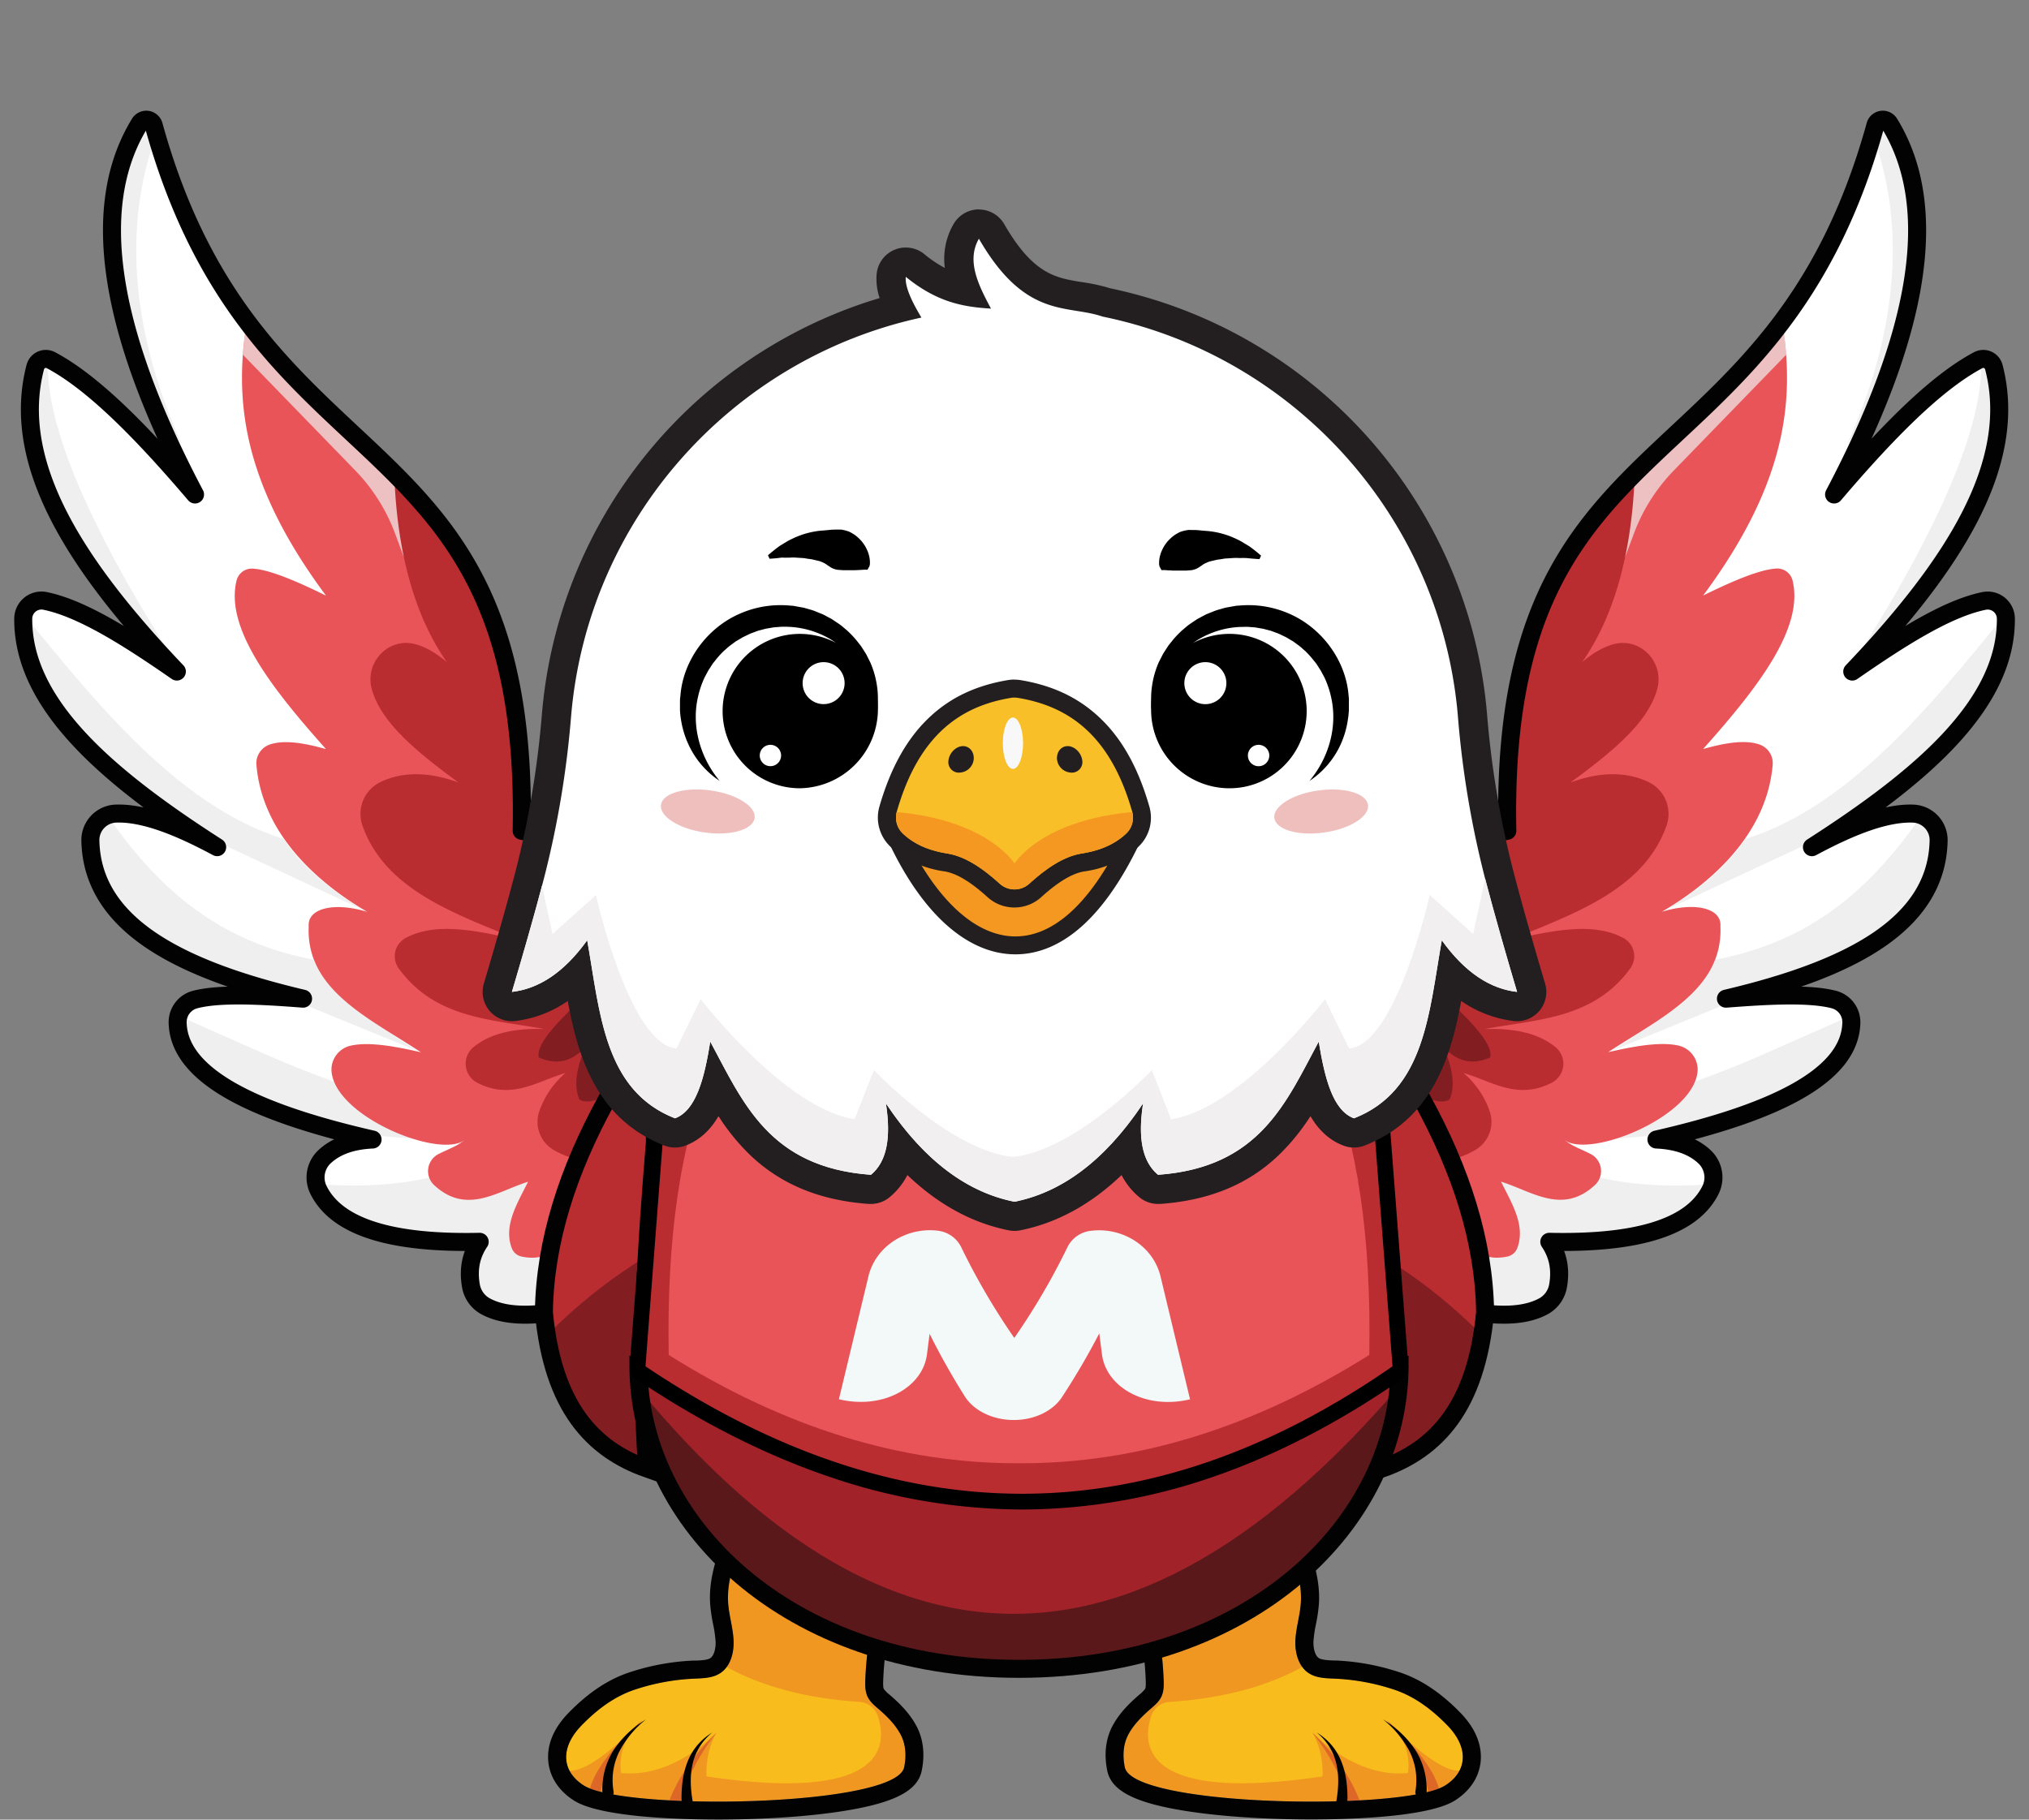 <svg id="Layer_1" data-name="Layer 1" xmlns="http://www.w3.org/2000/svg" xmlns:xlink="http://www.w3.org/1999/xlink" viewBox="0 0 900.96 808.18"><rect x="0" y="0" width="900.96" height="808.18" fill="#808080" stroke="none"/><defs><style>.cls-1,.cls-5{fill:#fff;}.cls-1,.cls-12,.cls-22,.cls-3{stroke:#030202;}.cls-1,.cls-12{stroke-linecap:round;stroke-linejoin:round;}.cls-1,.cls-12,.cls-3{stroke-width:8px;}.cls-2{fill:#f09721;}.cls-12,.cls-3,.cls-4{fill:none;}.cls-22,.cls-3{stroke-miterlimit:10;}.cls-6{clip-path:url(#clip-path);}.cls-7,.cls-9{fill:#f0efef;}.cls-8{fill:#e95458;}.cls-9{opacity:0.7;}.cls-10{fill:#b92d31;}.cls-11{fill:#821d22;}.cls-13{clip-path:url(#clip-path-2);}.cls-14{clip-path:url(#clip-path-3);}.cls-15{fill:#f8bd1c;}.cls-16{fill:#dc6726;}.cls-17{fill:#030202;}.cls-18{clip-path:url(#clip-path-4);}.cls-19{clip-path:url(#clip-path-5);}.cls-20{clip-path:url(#clip-path-6);}.cls-21{clip-path:url(#clip-path-7);}.cls-22{fill:#5b181a;}.cls-23{fill:#a22229;}.cls-24{fill:#f2f9f8;}.cls-25{fill:#231f20;}.cls-26{clip-path:url(#clip-path-8);}.cls-27{fill:#f1efef;}.cls-28{fill:#efbfbe;}.cls-29{fill:#f49821;}.cls-30{fill:#f9bf28;}.cls-31{clip-path:url(#clip-path-9);}.cls-32{fill:#f8f8f8;}</style><clipPath id="clip-path" transform="translate(-89.52 -111.32)"><path id="WINGS" class="cls-1" d="M751.56,695c8.77.67,16.82,0,23.3-3.49a12.84,12.84,0,0,0,6.51-9.12c1.39-8-.35-14.28-3.89-19.53,37.85.85,62.89-6,71.44-22.75a12.58,12.58,0,0,0-2.45-14.94c-5.3-5-12.59-7.34-21.42-7.74,52.58-12,86.12-28.3,86.55-52a10.39,10.39,0,0,0-7.83-10.19c-10.92-2.81-29-1.81-47.86-.37,54.3-12.81,93.69-32.55,94.44-70.25A11.77,11.77,0,0,0,939,472.68c-12.55-.42-28.12,5.9-44.9,14.91,48-30.81,86.4-63.13,86.11-101.49a8.08,8.08,0,0,0-9.69-7.88c-16.39,3.33-37.08,16.49-58.52,31.37,44.06-46.34,74.21-91.93,62.85-135.26a4.83,4.83,0,0,0-7-3c-19,10.11-40.88,32.54-63.92,59.61,37.85-71.73,47.5-127.49,24.56-164.82a3.42,3.42,0,0,0-6.21.86C876.64,331.93,755,292.68,758.84,480.3l-74.79,16.08s-50.78,90.65-36,102.21,68.79,102.86,68.79,102.86Z"/></clipPath><clipPath id="clip-path-2" transform="translate(-89.52 -111.32)"><path id="WINGS-2" data-name="WINGS" class="cls-1" d="M328.44,695c-8.77.67-16.82,0-23.3-3.49a12.84,12.84,0,0,1-6.51-9.12c-1.39-8,.35-14.28,3.89-19.53-37.85.85-62.89-6-71.44-22.75a12.58,12.58,0,0,1,2.45-14.94c5.3-5,12.59-7.34,21.42-7.74-52.58-12-86.12-28.3-86.55-52a10.39,10.39,0,0,1,7.83-10.19c10.92-2.81,29-1.81,47.86-.37-54.3-12.81-93.69-32.55-94.44-70.25a11.77,11.77,0,0,1,11.4-11.95c12.55-.42,28.12,5.9,44.9,14.91-48-30.81-86.4-63.13-86.11-101.49a8.08,8.08,0,0,1,9.69-7.88c16.39,3.33,37.08,16.49,58.52,31.37C124,363.25,93.84,317.66,105.2,274.33a4.83,4.83,0,0,1,7-3c19,10.11,40.88,32.54,63.92,59.61-37.85-71.73-47.5-127.49-24.56-164.82a3.42,3.42,0,0,1,6.21.86C203.36,331.93,325,292.68,321.16,480.3L396,496.38S446.73,587,432,598.59s-68.79,102.86-68.79,102.86Z"/></clipPath><clipPath id="clip-path-3" transform="translate(-89.52 -111.32)"><path id="kaki" class="cls-2" d="M605.34,845.5q.66,5.79.9,11.62c.11,2.68.13,5.48-1.06,7.89-1.07,2.19-3,3.8-4.87,5.4-3.79,3.28-7.41,6.89-9.76,11.32S588,891.34,589,896.25c3.63,17.63,124.07,19.48,142.22,8.09,9.53-6,11-16.41,1-26.71-6.73-6.92-14.44-12.8-23.6-15.86a96.72,96.72,0,0,0-26.06-4.87c-4-.18-8.24-.19-11.64-2.29-4.75-2.93-6.44-9.14-6.18-14.72s2-11,2.41-16.56c.63-9.28-2.59-18.34-5.76-27.08l-35.74,11.27-18.25,5.76c-2.55.8-5.19.89-6.43,3.32-1.08,2.13,0,5.54.53,7.67A161,161,0,0,1,605.34,845.5Z"/></clipPath><clipPath id="clip-path-4" transform="translate(-89.52 -111.32)"><path id="kaki-2" data-name="kaki" class="cls-2" d="M474.66,845.5q-.66,5.79-.9,11.62c-.11,2.68-.13,5.48,1.06,7.89,1.07,2.19,3,3.8,4.87,5.4,3.79,3.28,7.41,6.89,9.76,11.32s2.56,9.61,1.55,14.52c-3.63,17.63-124.07,19.48-142.22,8.09-9.53-6-11-16.41-1-26.71,6.73-6.92,14.44-12.8,23.6-15.86a96.72,96.72,0,0,1,26.06-4.87c4-.18,8.24-.19,11.64-2.29,4.75-2.93,6.44-9.14,6.18-14.72s-2-11-2.41-16.56c-.63-9.28,2.59-18.34,5.76-27.08l35.74,11.27,18.25,5.76c2.55.8,5.19.89,6.43,3.32,1.08,2.13,0,5.54-.53,7.67A161,161,0,0,0,474.66,845.5Z"/></clipPath><clipPath id="clip-path-5" transform="translate(-89.52 -111.32)"><path id="tangan" class="cls-3" d="M699.68,618.73c3.46,42.77,7.3,93,3.43,144.86,24.07-8.5,41.95-27.33,45.86-69.43-.45-31.63-10.7-63-27.86-94.28L699.68,584Z"/></clipPath><clipPath id="clip-path-6" transform="translate(-89.52 -111.32)"><path id="tangan-2" data-name="tangan" class="cls-3" d="M380.32,618.73c-3.46,42.77-7.3,93-3.43,144.86-24.07-8.5-41.95-27.33-45.86-69.43.45-31.63,10.7-63,27.86-94.28L380.32,584Z"/></clipPath><clipPath id="clip-path-7" transform="translate(-89.52 -111.32)"><path class="cls-3" d="M542,852.52c-103.06,0-169-64.93-169-135H711c0,70.07-65.91,135-169,135"/></clipPath><clipPath id="clip-path-8" transform="translate(-89.52 -111.32)"><path class="cls-4" d="M763.17,551.87c-11.78-1.37-23-8.4-33.43-22.93-5.69,31.85-7.35,66.72-39,79.07-9.36-3.47-13-17.75-15.64-34.07-14.5,26.83-26.07,55.91-71.36,59.15-7.32-6.07-8.73-16.91-6.83-30.41.06-.44.12-.87.19-1.31l-.38.57c-17.17,25.53-36.21,39-56.72,43.13-20.51-4.1-39.55-17.6-56.72-43.13l-.38-.57c.07.44.13.87.19,1.31,1.9,13.5.49,24.34-6.83,30.41-45.29-3.24-56.86-32.32-71.36-59.15-2.6,16.32-6.28,30.6-15.64,34.07-31.65-12.35-33.31-47.22-39-79.07-10.45,14.53-21.66,21.56-33.43,22.93q3.6-12.09,6.85-23.51c2.76-9.68,5.31-18.94,7.58-27.7a427.72,427.72,0,0,0,11.86-71.3C351.52,330,433.2,251.46,533.93,248h-2.06c2.42-.09,4.86-.14,7.3-.14h1.66q3.66,0,7.29.14h-2.06c100.74,3.44,182.42,82,190.82,181.34a426.7,426.7,0,0,0,11.86,71.3c2.27,8.76,4.82,18,7.58,27.7Q759.56,539.76,763.17,551.87Z"/></clipPath><clipPath id="clip-path-9" transform="translate(-89.52 -111.32)"><path class="cls-4" d="M589.54,481.6c-.46.43-.93.85-1.43,1.25a29,29,0,0,1-2.74,2c-3.87,2.52-8.85,4.5-15.69,5.58-7.8,1.3-15.48,6.45-23.1,13.37a9.77,9.77,0,0,1-13.15,0c-7.63-6.92-15.3-12.07-23.1-13.37-6.84-1.08-11.82-3.06-15.69-5.58a30.09,30.09,0,0,1-2.91-2.16c-.44-.36-.85-.73-1.26-1.1a9.82,9.82,0,0,1-2.72-9.83c9.77-34.15,28.39-46.8,50.71-50.5a9.36,9.36,0,0,1,3.08,0c22.33,3.7,41,16.35,50.71,50.49A9.79,9.79,0,0,1,589.54,481.6Z"/></clipPath></defs><title>Multos Mascot</title><g id="WINGS-3" data-name="WINGS"><path id="WINGS-4" data-name="WINGS" class="cls-5" d="M751.56,695c8.77.67,16.82,0,23.3-3.49a12.84,12.84,0,0,0,6.51-9.12c1.39-8-.35-14.28-3.89-19.53,37.85.85,62.89-6,71.44-22.75a12.58,12.58,0,0,0-2.45-14.94c-5.3-5-12.59-7.34-21.42-7.74,52.58-12,86.12-28.3,86.55-52a10.39,10.39,0,0,0-7.83-10.19c-10.92-2.81-29-1.81-47.86-.37,54.3-12.81,93.69-32.55,94.44-70.25A11.77,11.77,0,0,0,939,472.68c-12.55-.42-28.12,5.9-44.9,14.91,48-30.81,86.4-63.13,86.11-101.49a8.08,8.08,0,0,0-9.69-7.88c-16.39,3.33-37.08,16.49-58.52,31.37,44.06-46.34,74.21-91.93,62.85-135.26a4.83,4.83,0,0,0-7-3c-19,10.11-40.88,32.54-63.92,59.61,37.85-71.73,47.5-127.49,24.56-164.82a3.42,3.42,0,0,0-6.21.86C876.64,331.93,755,292.68,758.84,480.3l-74.79,16.08s-50.78,90.65-36,102.21,68.79,102.86,68.79,102.86Z" transform="translate(-89.52 -111.32)"/><g class="cls-6"><path class="cls-7" d="M927.7,555.2l-54.05,23.9a464.85,464.85,0,0,1-59.55,21.63C793,606.82,768.5,614,769.23,614.34c1.29.64,16.7,4.58,16.7,4.58l90.34-7.79Z" transform="translate(-89.52 -111.32)"/><path class="cls-7" d="M987.48,374.88c-35.73,43.68-73.71,93.75-123,109.07,0,0-10.07,17.25-37.07,32.35L946,461S996.48,420.3,987.48,374.88Z" transform="translate(-89.52 -111.32)"/><path class="cls-7" d="M965.2,436.59c-29.4,53.36-58.08,90.32-114.08,101-.54,6.1-30.08,32.17-47.5,41.09L927.05,528.2S974.2,482,965.2,436.59Z" transform="translate(-89.52 -111.32)"/><path class="cls-7" d="M959.2,247.88c43.28,37.85-69.06,187.34-48.54,162.19l56-45.05,23.78-86.57Z" transform="translate(-89.52 -111.32)"/><path class="cls-7" d="M909.7,149.23s45.64,58.5,0,159.43L964.34,236l-12.22-76.5s-45-54.64-46.28-47.57S909.7,149.23,909.7,149.23Z" transform="translate(-89.52 -111.32)"/><path class="cls-7" d="M781.77,628.8c31.4,12.43,64.13,9.91,97.07,5.15L768.48,712.16s-25.28-1.71-27.86-75.43Z" transform="translate(-89.52 -111.32)"/><path class="cls-8" d="M732.27,657.41c8.66,4.52,12.65,14.94,26.57,12a6,6,0,0,0,4.38-3.68c3.82-10.07-2.34-19.8-7.17-29.57,13.62,4.18,27.21,14.91,41.69,1.49a8.5,8.5,0,0,0-1.89-13.78c-3.82-2-8.7-3.61-12.15-6.68,10,9.47,57.83-9.46,59.62-30.05a10.93,10.93,0,0,0-8.86-11.51c-7.94-1.66-19.07.31-30.84,3,23.06-15.2,51.13-27.71,49.83-55.93.64-8-11.25-10.93-26-6.43,16.51-9.61,46.3-31.18,49.21-65.22a8.79,8.79,0,0,0-5.83-9.06c-6.7-2.35-16.15-.51-25.06,2,24.32-27.26,44.85-53.72,39.73-74.82a7,7,0,0,0-7.2-5.34c-7,.39-18.6,5.11-32.53,12C891,314.91,886.09,274,876.91,234.73L756.05,338.88,710.62,573.73Z" transform="translate(-89.52 -111.32)"/><path class="cls-9" d="M878.68,226.86l4,42-50.12,51.64A80.33,80.33,0,0,0,815.16,348l-4,10.69-12-48.76Z" transform="translate(-89.52 -111.32)"/><path class="cls-10" d="M812.76,274.59s14,81.32-20.71,130.82c5-4.27,9.68-6.82,14.09-8,11.83-3.11,22.42,8,19.28,19.83-4.07,15.29-20.77,28.54-38.51,41.62,13.65-5,24.9-4.69,34.33-.34a15.72,15.72,0,0,1,8.27,19.55c-10.1,28.44-40.75,38.9-69.17,50.64,17.93-3.8,36.07-8.2,50-.8a9.23,9.23,0,0,1,3,13.64C797,563.93,772,564,748.74,568.38c13.52-.52,24.06,2,31.39,7.94a9.51,9.51,0,0,1-1.53,15.86c-15.36,7.94-26.7-.71-39.26-4.3a38.84,38.84,0,0,1,11.75,17.25,14.46,14.46,0,0,1-6.58,17c-20,11.51-28.12-3.3-36.89-16.69l4.31-184.68Z" transform="translate(-89.52 -111.32)"/><path class="cls-11" d="M738.05,522.73,730,553c10,9.35,22.94,21.61,21.21,28-6.86,3-13.72,2.72-20.57-4.5,3.5,8.49,5.38,16.51,2.57,23.14-5.9,3.53-16.56-4.16-26.48-10.13L680.2,547.8l19.25-61.07,46.32-6.43-7.72,42.43" transform="translate(-89.52 -111.32)"/></g><path id="WINGS-5" data-name="WINGS" class="cls-12" d="M751.56,695c8.77.67,16.82,0,23.3-3.49a12.84,12.84,0,0,0,6.51-9.12c1.39-8-.35-14.28-3.89-19.53,37.85.85,62.89-6,71.44-22.75a12.58,12.58,0,0,0-2.45-14.94c-5.3-5-12.59-7.34-21.42-7.74,52.58-12,86.12-28.3,86.55-52a10.39,10.39,0,0,0-7.83-10.19c-10.92-2.81-29-1.81-47.86-.37,54.3-12.81,93.69-32.55,94.44-70.25A11.77,11.77,0,0,0,939,472.68c-12.55-.42-28.12,5.9-44.9,14.91,48-30.81,86.4-63.13,86.11-101.49a8.08,8.08,0,0,0-9.69-7.88c-16.39,3.33-37.08,16.49-58.52,31.37,44.06-46.34,74.21-91.93,62.85-135.26a4.83,4.83,0,0,0-7-3c-19,10.11-40.88,32.54-63.92,59.61,37.85-71.73,47.5-127.49,24.56-164.82a3.42,3.42,0,0,0-6.21.86C876.64,331.93,755,292.68,758.84,480.3l-74.79,16.08s-50.78,90.65-36,102.21,68.79,102.86,68.79,102.86Z" transform="translate(-89.52 -111.32)"/><path id="WINGS-6" data-name="WINGS" class="cls-5" d="M328.44,695c-8.77.67-16.82,0-23.3-3.49a12.84,12.84,0,0,1-6.51-9.12c-1.39-8,.35-14.28,3.89-19.53-37.85.85-62.89-6-71.44-22.75a12.58,12.58,0,0,1,2.45-14.94c5.3-5,12.59-7.34,21.42-7.74-52.58-12-86.12-28.3-86.55-52a10.39,10.39,0,0,1,7.83-10.19c10.92-2.81,29-1.81,47.86-.37-54.3-12.81-93.69-32.55-94.44-70.25a11.77,11.77,0,0,1,11.4-11.95c12.55-.42,28.12,5.9,44.9,14.91-48-30.81-86.4-63.13-86.11-101.49a8.08,8.08,0,0,1,9.69-7.88c16.39,3.33,37.08,16.49,58.52,31.37C124,363.25,93.84,317.66,105.2,274.33a4.83,4.83,0,0,1,7-3c19,10.11,40.88,32.54,63.92,59.61-37.85-71.73-47.5-127.49-24.56-164.82a3.42,3.42,0,0,1,6.21.86C203.36,331.93,325,292.68,321.16,480.3L396,496.38S446.73,587,432,598.59s-68.79,102.86-68.79,102.86Z" transform="translate(-89.52 -111.32)"/><g class="cls-13"><path class="cls-7" d="M152.3,555.2l54,23.9a464.85,464.85,0,0,0,59.55,21.63c21.15,6.09,45.6,13.24,44.87,13.61-1.29.64-16.7,4.58-16.7,4.58l-90.34-7.79Z" transform="translate(-89.52 -111.32)"/><path class="cls-7" d="M92.52,374.88c35.73,43.68,73.71,93.75,123,109.07,0,0,10.07,17.25,37.07,32.35L134,461S83.52,420.3,92.52,374.88Z" transform="translate(-89.52 -111.32)"/><path class="cls-7" d="M114.8,436.59c29.4,53.36,58.08,90.32,114.08,101,.54,6.1,30.08,32.17,47.5,41.09L153,528.2S105.8,482,114.8,436.59Z" transform="translate(-89.52 -111.32)"/><path class="cls-7" d="M120.8,247.88c-43.28,37.85,69.06,187.34,48.54,162.19L113.3,365,89.52,278.45Z" transform="translate(-89.52 -111.32)"/><path class="cls-7" d="M170.3,149.23s-45.64,58.5,0,159.43L115.66,236l12.22-76.5s45-54.64,46.28-47.57S170.3,149.23,170.3,149.23Z" transform="translate(-89.52 -111.32)"/><path class="cls-7" d="M298.23,628.8c-31.4,12.43-64.13,9.91-97.07,5.15l110.36,78.21s25.28-1.71,27.86-75.43Z" transform="translate(-89.52 -111.32)"/><path class="cls-8" d="M347.73,657.41c-8.66,4.52-12.65,14.94-26.57,12a6,6,0,0,1-4.38-3.68C313,655.7,319.12,646,324,636.2c-13.62,4.18-27.21,14.91-41.69,1.49a8.5,8.5,0,0,1,1.89-13.78c3.82-2,8.7-3.61,12.15-6.68-10,9.47-57.83-9.46-59.62-30.05a10.93,10.93,0,0,1,8.86-11.51c7.94-1.66,19.07.31,30.84,3-23.06-15.2-51.13-27.71-49.83-55.93-.64-8,11.25-10.93,26-6.43-16.51-9.61-46.3-31.18-49.21-65.22a8.79,8.79,0,0,1,5.83-9.06c6.7-2.35,16.15-.51,25.06,2-24.32-27.26-44.85-53.72-39.73-74.82a7,7,0,0,1,7.2-5.34c7,.39,18.6,5.11,32.53,12C189,314.91,193.91,274,203.09,234.73L324,338.88l45.43,234.85Z" transform="translate(-89.52 -111.32)"/><path class="cls-9" d="M201.32,226.86l-3.95,42,50.12,51.64A80.33,80.33,0,0,1,264.84,348l4,10.69,12-48.76Z" transform="translate(-89.52 -111.32)"/><path class="cls-10" d="M267.24,274.59s-14,81.32,20.71,130.82c-5-4.27-9.68-6.82-14.09-8-11.83-3.11-22.42,8-19.28,19.83,4.07,15.29,20.77,28.54,38.51,41.62-13.65-5-24.9-4.69-34.33-.34a15.72,15.72,0,0,0-8.27,19.55c10.1,28.44,40.75,38.9,69.17,50.64-17.93-3.8-36.07-8.2-50-.8a9.23,9.23,0,0,0-3,13.64C283,563.93,308,564,331.26,568.38c-13.52-.52-24.06,2-31.39,7.94a9.51,9.51,0,0,0,1.53,15.86c15.36,7.94,26.7-.71,39.26-4.3a38.84,38.84,0,0,0-11.75,17.25,14.46,14.46,0,0,0,6.58,17c20,11.51,28.12-3.3,36.89-16.69l-4.31-184.68Z" transform="translate(-89.52 -111.32)"/><path class="cls-11" d="M342,522.73,350,553c-10,9.35-22.94,21.61-21.21,28,6.86,3,13.72,2.72,20.57-4.5-3.5,8.49-5.38,16.51-2.57,23.14,5.9,3.53,16.56-4.16,26.48-10.13L399.8,547.8l-19.25-61.07-46.32-6.43L342,522.73" transform="translate(-89.52 -111.32)"/></g><path id="WINGS-7" data-name="WINGS" class="cls-12" d="M328.44,695c-8.77.67-16.82,0-23.3-3.49a12.84,12.84,0,0,1-6.51-9.12c-1.39-8,.35-14.28,3.89-19.53-37.85.85-62.89-6-71.44-22.75a12.58,12.58,0,0,1,2.45-14.94c5.3-5,12.59-7.34,21.42-7.74-52.58-12-86.12-28.3-86.55-52a10.39,10.39,0,0,1,7.83-10.19c10.92-2.81,29-1.81,47.86-.37-54.3-12.81-93.69-32.55-94.44-70.25a11.77,11.77,0,0,1,11.4-11.95c12.55-.42,28.12,5.9,44.9,14.91-48-30.81-86.4-63.13-86.11-101.49a8.08,8.08,0,0,1,9.69-7.88c16.39,3.33,37.08,16.49,58.52,31.37C124,363.25,93.84,317.66,105.2,274.33a4.83,4.83,0,0,1,7-3c19,10.11,40.88,32.54,63.92,59.61-37.85-71.73-47.5-127.49-24.56-164.82a3.42,3.42,0,0,1,6.21.86C203.36,331.93,325,292.68,321.16,480.3L396,496.38S446.73,587,432,598.59s-68.79,102.86-68.79,102.86Z" transform="translate(-89.52 -111.32)"/></g><g id="FEET"><g id="kaki-3" data-name="kaki"><path id="kaki-4" data-name="kaki" class="cls-2" d="M605.34,845.5q.66,5.79.9,11.62c.11,2.68.13,5.48-1.06,7.89-1.07,2.19-3,3.8-4.87,5.4-3.79,3.28-7.41,6.89-9.76,11.32S588,891.34,589,896.25c3.63,17.63,124.07,19.48,142.22,8.09,9.53-6,11-16.41,1-26.71-6.73-6.92-14.44-12.8-23.6-15.86a96.72,96.72,0,0,0-26.06-4.87c-4-.18-8.24-.19-11.64-2.29-4.75-2.93-6.44-9.14-6.18-14.72s2-11,2.41-16.56c.63-9.28-2.59-18.34-5.76-27.08l-35.74,11.27-18.25,5.76c-2.55.8-5.19.89-6.43,3.32-1.08,2.13,0,5.54.53,7.67A161,161,0,0,1,605.34,845.5Z" transform="translate(-89.52 -111.32)"/><g class="cls-14"><path class="cls-15" d="M691.74,831.52s-19,31.61-82.88,35.68a9.17,9.17,0,0,0-8.11,6.18c-4.2,12.37-4.71,38.93,76,26.92,0,0,.86-10.5-4.5-19.5,0,0,18.9,20.41,42.43,18,0,0,2.79-13.07-9.43-23.57,0,0,21.86,23.36,32.36,22.5s29-19.5,26.79-23.35S691.74,831.52,691.74,831.52Z" transform="translate(-89.52 -111.32)"/><path class="cls-16" d="M672.24,880.8a88.4,88.4,0,0,1,6.24,6.45q3,3.39,5.63,7.07A78.75,78.75,0,0,1,689,902a66.81,66.81,0,0,1,4,8.36,2.51,2.51,0,1,1-4.65,1.88,1.92,1.92,0,0,1-.11-.31l0-.1a61.91,61.91,0,0,0-2.59-8.21,74.14,74.14,0,0,0-3.67-8q-2.06-3.9-4.5-7.63A84.8,84.8,0,0,0,672.24,880.8Z" transform="translate(-89.52 -111.32)"/><path class="cls-16" d="M705.24,875.23c2.4,2.09,4.69,4.3,6.93,6.57s4.4,4.64,6.44,7.12a68.63,68.63,0,0,1,5.75,7.86,34.67,34.67,0,0,1,4.22,9.24,2.5,2.5,0,1,1-4.84,1.29,1.65,1.65,0,0,1-.06-.32v0a30.75,30.75,0,0,0-2.62-8.42,65.52,65.52,0,0,0-4.46-8.16c-1.66-2.66-3.47-5.25-5.37-7.77S707.34,877.62,705.24,875.23Z" transform="translate(-89.52 -111.32)"/></g><g id="kaki-5" data-name="kaki"><path class="cls-17" d="M661.37,796.25c3.17,8.74,6.39,17.8,5.76,27.08-.38,5.57-2.15,11-2.41,16.56s1.43,11.79,6.18,14.72c3.4,2.1,7.64,2.11,11.64,2.29a96.72,96.72,0,0,1,26.06,4.87c9.16,3.06,16.87,8.94,23.6,15.86,10,10.3,8.55,20.73-1,26.71-7.51,4.71-32.51,7.16-59.52,7.16-38.28,0-80.57-4.92-82.7-15.25-1-4.91-.8-10.09,1.55-14.52s6-8,9.76-11.32c1.85-1.6,3.8-3.21,4.87-5.4,1.19-2.41,1.17-5.21,1.06-7.89q-.24-5.82-.9-11.62a161,161,0,0,0-3.86-21.23c-.54-2.13-1.61-5.54-.53-7.67,1.24-2.43,3.88-2.52,6.43-3.32l18.25-5.76,35.74-11.27m4.91-9.94L659,788.62l-17.87,5.63-17.87,5.64-6.05,1.91L605,805.65c-.33.1-.76.21-1.21.32-2.56.65-7.34,1.86-9.95,7-2.35,4.62-1,9.64-.25,12.64,0,.21.11.42.15.61a152.86,152.86,0,0,1,3.68,20.17c.41,3.66.7,7.37.85,11,0,1,.13,3.27-.24,4a14,14,0,0,1-2.61,2.61l-.33.29c-3.77,3.26-8.48,7.76-11.59,13.62-3,5.69-3.82,12.56-2.31,19.87,1.82,8.88,12.1,14.2,34.35,17.79,15.17,2.45,35.65,3.85,56.18,3.85,15.16,0,51.72-.82,63.77-8.38,6.58-4.13,10.64-10.12,11.45-16.88.63-5.26-.41-13.38-9-22.19s-17.42-14.73-26.8-17.87a104.4,104.4,0,0,0-28.22-5.27l-1,0c-2.67-.12-5.43-.24-6.77-1.07-1.57-1-2.55-4.06-2.39-7.53a56.45,56.45,0,0,1,1.09-7.51,73.83,73.83,0,0,0,1.31-8.89c.76-11.12-3-21.33-6.21-30.35l-2.62-7.21Z" transform="translate(-89.52 -111.32)"/></g></g><path class="cls-17" d="M682.85,911.7c.95-5.51,1.36-11.18.14-16.65a24.7,24.7,0,0,0-3.11-7.79,26.68,26.68,0,0,0-5.66-6.46,27.41,27.41,0,0,1,6.68,5.73,26.67,26.67,0,0,1,4.49,7.8,37.32,37.32,0,0,1,2.09,8.84,62.21,62.21,0,0,1,.34,9.05,2.51,2.51,0,1,1-5-.14,2,2,0,0,1,0-.34Z" transform="translate(-89.52 -111.32)"/><path class="cls-17" d="M718,907.06a29.75,29.75,0,0,0,.19-8.89,28.67,28.67,0,0,0-2.63-8.69A43.87,43.87,0,0,0,703.64,875a45,45,0,0,1,14.11,13.23,31.75,31.75,0,0,1,4.13,9.16A34.09,34.09,0,0,1,723,907.59a2.51,2.51,0,0,1-5-.18,1.63,1.63,0,0,1,0-.31Z" transform="translate(-89.52 -111.32)"/><g id="kaki-6" data-name="kaki"><path id="kaki-7" data-name="kaki" class="cls-2" d="M474.66,845.5q-.66,5.79-.9,11.62c-.11,2.68-.13,5.48,1.06,7.89,1.07,2.19,3,3.8,4.87,5.4,3.79,3.28,7.41,6.89,9.76,11.32s2.56,9.61,1.55,14.52c-3.63,17.63-124.07,19.48-142.22,8.09-9.53-6-11-16.41-1-26.71,6.73-6.92,14.44-12.8,23.6-15.86a96.72,96.72,0,0,1,26.06-4.87c4-.18,8.24-.19,11.64-2.29,4.75-2.93,6.44-9.14,6.18-14.72s-2-11-2.41-16.56c-.63-9.28,2.59-18.34,5.76-27.08l35.74,11.27,18.25,5.76c2.55.8,5.19.89,6.43,3.32,1.08,2.13,0,5.54-.53,7.67A161,161,0,0,0,474.66,845.5Z" transform="translate(-89.52 -111.32)"/><g class="cls-18"><path class="cls-15" d="M388.26,831.52s19,31.61,82.88,35.68a9.17,9.17,0,0,1,8.11,6.18c4.2,12.37,4.71,38.93-76,26.92,0,0-.86-10.5,4.5-19.5,0,0-18.9,20.41-42.43,18,0,0-2.79-13.07,9.43-23.57,0,0-21.86,23.36-32.36,22.5s-29-19.5-26.79-23.35S388.26,831.52,388.26,831.52Z" transform="translate(-89.52 -111.32)"/><path class="cls-16" d="M407.76,880.8a84.8,84.8,0,0,0-5.24,7.21q-2.44,3.72-4.5,7.63a74.14,74.14,0,0,0-3.67,8,61.91,61.91,0,0,0-2.59,8.21l0,.08a2.51,2.51,0,1,1-4.86-1.22,1.8,1.8,0,0,1,.1-.33,66.81,66.81,0,0,1,4-8.36,78.75,78.75,0,0,1,4.93-7.66q2.67-3.68,5.63-7.07A88.4,88.4,0,0,1,407.76,880.8Z" transform="translate(-89.52 -111.32)"/><path class="cls-16" d="M374.76,875.23c-2.1,2.39-4.08,4.87-6,7.39s-3.71,5.11-5.37,7.77a65.52,65.52,0,0,0-4.46,8.16,30.75,30.75,0,0,0-2.62,8.42h0a2.51,2.51,0,0,1-5-.63,3.2,3.2,0,0,1,.07-.33,34.67,34.67,0,0,1,4.22-9.24,68.63,68.63,0,0,1,5.75-7.86c2-2.48,4.21-4.84,6.44-7.12S372.36,877.32,374.76,875.23Z" transform="translate(-89.52 -111.32)"/></g><g id="kaki-8" data-name="kaki"><path class="cls-17" d="M418.63,796.25l35.74,11.27,18.25,5.76c2.55.8,5.19.89,6.43,3.32,1.08,2.13,0,5.54-.53,7.67a161,161,0,0,0-3.86,21.23q-.66,5.79-.9,11.62c-.11,2.68-.13,5.48,1.06,7.89,1.07,2.19,3,3.8,4.87,5.4,3.79,3.28,7.41,6.89,9.76,11.32s2.56,9.61,1.55,14.52c-2.13,10.33-44.42,15.25-82.7,15.25-27,0-52-2.45-59.52-7.16-9.53-6-11-16.41-1-26.71,6.73-6.92,14.44-12.8,23.6-15.86a96.72,96.72,0,0,1,26.06-4.87c4-.18,8.24-.19,11.64-2.29,4.75-2.93,6.44-9.14,6.18-14.72s-2-11-2.41-16.56c-.63-9.28,2.59-18.34,5.76-27.08m-4.91-9.94-2.62,7.21c-3.26,9-7,19.23-6.21,30.35a73.83,73.83,0,0,0,1.31,8.89,56.45,56.45,0,0,1,1.09,7.51c.16,3.47-.82,6.57-2.39,7.53-1.34.83-4.1,1-6.77,1.07l-1.05,0a104.4,104.4,0,0,0-28.22,5.27c-9.38,3.14-18.14,9-26.8,17.87s-9.61,16.93-9,22.19c.81,6.76,4.87,12.75,11.45,16.88,12.05,7.56,48.61,8.38,63.77,8.38,20.53,0,41-1.4,56.18-3.85,22.25-3.59,32.53-8.91,34.35-17.79,1.51-7.31.71-14.18-2.31-19.87-3.11-5.86-7.82-10.36-11.59-13.62l-.33-.29a14,14,0,0,1-2.61-2.61c-.37-.76-.28-3.05-.24-4,.15-3.67.44-7.38.85-11a152.86,152.86,0,0,1,3.68-20.17c0-.19.1-.4.15-.61.79-3,2.1-8-.25-12.64-2.61-5.15-7.39-6.36-9.95-7-.45-.11-.88-.22-1.21-.32l-12.18-3.85-6.07-1.91-17.87-5.64L421,788.62l-7.31-2.31Z" transform="translate(-89.52 -111.32)"/></g></g><path class="cls-17" d="M392.18,912.22a62.21,62.21,0,0,1,.34-9.05,37.32,37.32,0,0,1,2.09-8.84,26.67,26.67,0,0,1,4.49-7.8,27.41,27.41,0,0,1,6.68-5.73,26.68,26.68,0,0,0-5.66,6.46,24.7,24.7,0,0,0-3.11,7.79c-1.22,5.47-.81,11.14.14,16.65v0a2.51,2.51,0,0,1-5,.85A2.19,2.19,0,0,1,392.18,912.22Z" transform="translate(-89.52 -111.32)"/><path class="cls-17" d="M357,907.59a34.09,34.09,0,0,1,1.12-10.18,31.75,31.75,0,0,1,4.13-9.16A45,45,0,0,1,376.36,875a43.87,43.87,0,0,0-11.94,14.46,28.67,28.67,0,0,0-2.63,8.69,29.75,29.75,0,0,0,.19,8.89v0a2.5,2.5,0,1,1-4.94.82C357,907.8,357,907.69,357,907.59Z" transform="translate(-89.52 -111.32)"/></g><g id="BELLY"><g class="cls-19"><path class="cls-11" d="M680.75,756.66c40.23,16,66.52,14.87,100.79,44.44L752.4,685.16l-61.06-39.65-33.59,16.3Z" transform="translate(-89.52 -111.32)"/><path class="cls-10" d="M688.43,660.63c29.44,16,51.43,33.1,76.5,62.67L733.11,591.2l-34.18-23.48L674.35,584Z" transform="translate(-89.52 -111.32)"/></g><path id="tangan-3" data-name="tangan" class="cls-3" d="M699.68,618.73c3.46,42.77,7.3,93,3.43,144.86,24.07-8.5,41.95-27.33,45.86-69.43-.45-31.63-10.7-63-27.86-94.28L699.68,584Z" transform="translate(-89.52 -111.32)"/><g class="cls-20"><path class="cls-11" d="M399.25,756.66c-40.23,16-66.52,14.87-100.79,44.44L327.6,685.16l61.06-39.65,33.59,16.3Z" transform="translate(-89.52 -111.32)"/><path class="cls-10" d="M391.57,660.63c-29.44,16-51.43,33.1-76.5,62.67l31.82-132.1,34.18-23.48L405.65,584Z" transform="translate(-89.52 -111.32)"/></g><path id="tangan-4" data-name="tangan" class="cls-3" d="M380.32,618.73c-3.46,42.77-7.3,93-3.43,144.86-24.07-8.5-41.95-27.33-45.86-69.43.45-31.63,10.7-63,27.86-94.28L380.32,584Z" transform="translate(-89.52 -111.32)"/><g class="cls-21"><path class="cls-22" d="M542,852.52c-103.06,0-169-64.93-169-135H711c0,70.07-65.91,135-169,135" transform="translate(-89.52 -111.32)"/><path class="cls-23" d="M355.36,705.3C479.05,872,603.31,866,728.64,705.3Z" transform="translate(-89.52 -111.32)"/></g><path class="cls-3" d="M542,852.52c-103.06,0-169-64.93-169-135H711c0,70.07-65.91,135-169,135" transform="translate(-89.52 -111.32)"/><g id="kantong_doraemon" data-name="kantong doraemon"><path class="cls-10" d="M543.37,778.26c-55.74,0-112.66-19.24-169.18-57.19a3.52,3.52,0,0,1-1.54-3.18l11.49-149.78a3.5,3.5,0,0,1,3.49-3.23H696.37a3.51,3.51,0,0,1,3.49,3.23l11.49,149.78a3.53,3.53,0,0,1-1.5,3.15C655.14,759,599.12,778.26,543.37,778.26Z" transform="translate(-89.52 -111.32)"/><path d="M696.37,568.38l11.49,149.78q-81.57,56.61-164.49,56.6t-167.23-56.6l11.49-149.78H696.37m0-7H387.63a7,7,0,0,0-7,6.46L369.16,717.63a7,7,0,0,0,3.08,6.34c28.48,19.13,57.29,33.68,85.61,43.27a266.51,266.51,0,0,0,85.52,14.52,260.55,260.55,0,0,0,84.86-14.53c27.9-9.6,56-24.17,83.62-43.32a7,7,0,0,0,3-6.28L703.35,567.84a7,7,0,0,0-7-6.46Z" transform="translate(-89.52 -111.32)"/></g><path class="cls-8" d="M678.42,585.76H405.58c-14.09,32.85-20.05,75.81-19.12,127.35q77,48.36,155.29,48.11h.5q78.29.25,155.29-48.11C698.47,661.57,692.51,618.61,678.42,585.76Z" transform="translate(-89.52 -111.32)"/><g id="m"><path class="cls-24" d="M539.58,742h0c-9.32,0-17.75-4.21-21.71-10.58q-8.57-13.63-15.57-27.68l-1.11,8.66c-1.58,14.87-19.28,25.16-39.16,20.38h0q6.6-27.47,13.19-54.93c3.51-13.54,17.31-21.7,31-19.88h0a13.23,13.23,0,0,1,10.14,7.32,301.51,301.51,0,0,0,23.55,40.26,300.94,300.94,0,0,0,23.57-40.25A13.26,13.26,0,0,1,573.64,658h.12c13.71-1.82,27.51,6.34,31,19.88q6.6,27.47,13.19,54.93h0c-19.88,4.78-37.58-5.51-39.16-20.38l-1.14-8.9a321.32,321.32,0,0,1-16.51,28.22C557.12,738,548.76,742.07,539.58,742Z" transform="translate(-89.52 -111.32)"/></g></g><g id="HEAD"><path class="cls-5" d="M540,651.57a6.75,6.75,0,0,1-1.27-.12c-18-3.6-34.42-13.82-49-30.47-1.27,7.37-4.35,13-9.28,17.12a6.5,6.5,0,0,1-4.15,1.49h-.46c-39.69-2.84-56-24.79-68.23-46.86-2.93,9.88-7.59,18.25-16.05,21.39a6.49,6.49,0,0,1-2.26.4,6.41,6.41,0,0,1-2.36-.44c-30.49-11.89-36.25-42.57-40.76-70.3-8.69,8.48-18.26,13.36-28.56,14.56a6.3,6.3,0,0,1-.75,0A6.5,6.5,0,0,1,310.6,550c2.45-8.22,4.74-16.1,6.83-23.43,3-10.38,5.42-19.39,7.54-27.56a422.91,422.91,0,0,0,11.67-70.21A205.05,205.05,0,0,1,488.87,248.05c-2.89-6-4-10.58-3.6-14.44a6.49,6.49,0,0,1,10.59-4.32c8.37,6.89,15.78,9.86,22.62,11.29-3.27-8.11-5.06-17.52.1-26.46a6.51,6.51,0,0,1,5.63-3.25h0a6.52,6.52,0,0,1,5.63,3.26c14.39,24.94,26.35,26.86,39,28.9a74.11,74.11,0,0,1,12,2.63A206.15,206.15,0,0,1,692,309.75a203,203,0,0,1,51.4,119.07A423.06,423.06,0,0,0,755,499c2.12,8.19,4.59,17.2,7.54,27.55,2.08,7.33,4.38,15.21,6.83,23.44a6.5,6.5,0,0,1-6.23,8.36,6.3,6.3,0,0,1-.75,0c-10.3-1.2-19.86-6.08-28.56-14.56-4.51,27.73-10.28,58.41-40.76,70.3a6.41,6.41,0,0,1-2.36.44,6.53,6.53,0,0,1-2.26-.4C680,611,675.36,602.6,672.43,592.72c-12.24,22.07-28.54,44-68.23,46.86h-.46a6.5,6.5,0,0,1-4.15-1.49c-4.93-4.09-8-9.75-9.27-17.11-14.62,16.63-31.06,26.86-49.05,30.46A6.75,6.75,0,0,1,540,651.57Z" transform="translate(-89.52 -111.32)"/><path class="cls-25" d="M524.21,217.37c20.71,35.91,39.21,29.11,54.94,34.57,85.05,17.39,150.27,89.17,157.73,177.42a426.7,426.7,0,0,0,11.86,71.3c2.27,8.76,4.82,18,7.58,27.7q3.24,11.4,6.85,23.51c-11.78-1.37-23-8.4-33.43-22.93-5.69,31.85-7.35,66.72-39,79.07-9.36-3.47-13-17.75-15.64-34.07-14.5,26.83-26.07,55.91-71.36,59.15-7.32-6.07-8.73-16.91-6.83-30.41.06-.44.12-.87.19-1.31l-.38.57c-17.17,25.53-36.21,39-56.72,43.13-20.51-4.1-39.55-17.6-56.72-43.13l-.38-.57c.07.44.13.87.19,1.31,1.9,13.5.49,24.34-6.83,30.41-45.29-3.24-56.86-32.32-71.36-59.15-2.6,16.32-6.28,30.6-15.64,34.07-31.65-12.35-33.31-47.22-39-79.07-10.45,14.53-21.66,21.56-33.43,22.93q3.6-12.09,6.85-23.51c2.76-9.68,5.31-18.94,7.58-27.7a427.72,427.72,0,0,0,11.86-71.3c7.39-87.49,71.58-158.81,155.55-177-4.62-7.65-7.38-14-6.94-18.09,13.43,11,24.91,13.2,36.1,14l1.74.12-.12-.21c-5.72-10.65-10.8-21.24-5.24-30.86m0-13a13,13,0,0,0-11.26,6.5,30.83,30.83,0,0,0-3.89,19.5,52.6,52.6,0,0,1-9.07-6.1,13,13,0,0,0-21.19,8.65,26.2,26.2,0,0,0,1.32,10.83A211.23,211.23,0,0,0,330.17,428.27a417.37,417.37,0,0,1-11.49,69.13c-2.11,8.13-4.56,17.09-7.5,27.4-2.08,7.33-4.37,15.18-6.81,23.36a13,13,0,0,0,12.46,16.71,12.56,12.56,0,0,0,1.5-.08,51.52,51.52,0,0,0,23.29-8.89c1.91,10.35,4.35,20.61,8.43,30,7.29,16.81,18.57,28,34.48,34.21a13.09,13.09,0,0,0,9.25.07c6-2.23,11-6.63,14.78-13.12a96.13,96.13,0,0,0,14.05,17.27c13.64,13,30.89,20.15,52.72,21.71q.46,0,.93,0a13,13,0,0,0,8.3-3,31.31,31.31,0,0,0,7.88-9.83c13.64,13.06,28.7,21.29,45,24.55a13.13,13.13,0,0,0,5.1,0c16.31-3.26,31.37-11.49,45-24.55a31.31,31.31,0,0,0,7.88,9.83,13,13,0,0,0,8.3,3q.46,0,.93,0c21.83-1.56,39.08-8.66,52.72-21.71a96.13,96.13,0,0,0,14.05-17.27c3.8,6.49,8.75,10.89,14.78,13.12a13.09,13.09,0,0,0,9.25-.07c15.91-6.21,27.19-17.4,34.48-34.21,4.08-9.41,6.52-19.67,8.43-30a51.52,51.52,0,0,0,23.29,8.89,12.56,12.56,0,0,0,1.5.08,13,13,0,0,0,12.46-16.71c-2.44-8.18-4.73-16-6.81-23.35-2.94-10.32-5.39-19.28-7.5-27.41a416.65,416.65,0,0,1-11.49-69.13,211.41,211.41,0,0,0-167.29-188.9,81.75,81.75,0,0,0-12.65-2.76c-11.58-1.86-21.58-3.47-34.42-25.73a13,13,0,0,0-11.25-6.51Z" transform="translate(-89.52 -111.32)"/><g id="brewok"><g class="cls-26"><path class="cls-27" d="M760.6,447.73l-16.93,78.43L724.38,508.8S709.6,575.23,688.6,577l-10.72-21.86s-37.28,48.57-68.35,53.32L601,586.59s-33.53,35.57-61.71,38.6c-28.17-3-61.7-38.6-61.7-38.6L469,608.41c-31.07-4.75-68.35-53.32-68.35-53.32L389.91,577c-21-1.72-35.78-68.15-35.78-68.15l-19.29,17.36-16.93-78.43L276.74,560s-2.14,27.86,0,29.14,74.57,57.86,77.14,58.29S496.6,684.73,502.17,686s29.43,15.86,61,11.14S643.6,681.3,662,672.3s86.14-44.14,104.57-55.71S807.31,591.3,809,587.45,820.6,562.3,820.6,562.3Z" transform="translate(-89.52 -111.32)"/></g></g><g id="Mata_kanan" data-name="Mata kanan"><path id="mata" d="M688.31,419.84C687,404.55,676.52,390.3,662.23,384a44.93,44.93,0,0,0-22.76-3.69c-.49,0-1,.05-1.45.13l-1.43.26-2.85.51c-.94.24-1.86.52-2.79.79a21.89,21.89,0,0,0-2.73.92L625.54,384c-.89.36-1.71.86-2.56,1.3l-1.27.68-.63.35-.59.39-2.38,1.6a22.24,22.24,0,0,0-2.25,1.75c-.71.63-1.47,1.2-2.14,1.87a40.69,40.69,0,0,0-3.83,4.16c-.58.74-1.18,1.46-1.73,2.21l-1.52,2.36c-.25.4-.5.78-.74,1.18l-.63,1.25L604,405.59a40.43,40.43,0,0,0-2.95,10.54,37.42,37.42,0,0,0-.39,5.37c-.05.89-.1,4.37,0,5.23a.14.14,0,0,0,0-.07c0,.16,0,.32,0,.48a34.84,34.84,0,0,0,34.5,34.29h.19A34.29,34.29,0,1,0,619.1,397l1.26-.82a21.93,21.93,0,0,1,2-1.25,39.54,39.54,0,0,1,17.8-5.16c.77,0,1.55,0,2.32-.05a19.85,19.85,0,0,1,2.31.11c.76.07,1.54.07,2.3.19l2.27.39,1.14.19,1.11.3,2.22.58c.73.24,1.44.54,2.16.8a16.27,16.27,0,0,1,2.12.87l2.08,1c.7.31,1.32.77,2,1.14l1,.59a6.17,6.17,0,0,1,1,.64l1.85,1.36a19.29,19.29,0,0,1,1.78,1.47c.56.52,1.19,1,1.71,1.54a42,42,0,0,1,3.09,3.45c.47.61,1,1.19,1.44,1.82l1.26,1.95.64,1,.54,1,1.11,2.06a42,42,0,0,1,3,8.89c2.8,12.39-.6,26.29-9.64,37.11a38.63,38.63,0,0,0,13.89-16.3A40.75,40.75,0,0,0,688,431.15c.14-.93.31-1.86.36-2.8l.12-1.41c0-.47,0-.94,0-1.42l0-2.84C688.56,421.73,688.38,420.79,688.31,419.84Zm-39.93,22.29a4.75,4.75,0,1,1-4.74,4.75A4.75,4.75,0,0,1,648.38,442.13Zm-14.3-27.4a9.33,9.33,0,1,1-9.32-9.32A9.32,9.32,0,0,1,634.08,414.73Z" transform="translate(-89.52 -111.32)"/><g id="halis"><path d="M604.38,362.9a5,5,0,0,0-.09-.52,1.35,1.35,0,0,1-.08-.52l0-1.07a15.63,15.63,0,0,1,.28-2.1c.16-.66.35-1.32.57-1.95a18.69,18.69,0,0,1,.82-1.82,11.39,11.39,0,0,1,1-1.68,18.07,18.07,0,0,1,1.18-1.55,19,19,0,0,1,2.86-2.6,17.08,17.08,0,0,1,1.64-1c.28-.16.56-.3.85-.44s.59-.22.9-.32a16.13,16.13,0,0,1,1.85-.46c.31-.07.63-.1.94-.16s.64,0,1,0c1.29,0,2.56,0,3.81.12s2.47.27,3.66.32a37.38,37.38,0,0,1,13.24,3.69,23.88,23.88,0,0,1,2.9,1.58c.94.56,1.87,1.1,2.77,1.69,1.75,1.26,3.41,2.6,5,4l-.7,1.55c-1-.06-2.07-.16-3.08-.23s-2-.21-3-.26-2,0-2.94,0a19.35,19.35,0,0,0-2.85,0l-2.78.18c-.9,0-1.79.26-2.66.37a16.71,16.71,0,0,0-2.56.45c-.82.21-1.64.36-2.43.58a19.07,19.07,0,0,0-2.26,1,8.76,8.76,0,0,0-1,.67l-1,.66a8.14,8.14,0,0,1-4.09,1.53c-.78,0-1.55.17-2.44.14s-1.79,0-2.78,0c-.5,0-1,0-1.59,0s-1.12,0-1.73-.06-1.24,0-1.93-.11l-1.08-.05a2.53,2.53,0,0,0-.63,0,3,3,0,0,1-.67,0Z" transform="translate(-89.52 -111.32)"/></g><ellipse id="blush_on" data-name="blush on" class="cls-28" cx="676.18" cy="471.73" rx="21" ry="9.43" transform="translate(-148.85 -12.1) rotate(-8.04)"/></g><g id="Mata_kiriv" data-name="Mata kiriv"><path id="mata-2" data-name="mata" d="M391.46,422.68l0,2.84c0,.48,0,1,0,1.42l.12,1.41c.05.94.22,1.87.36,2.8a40.75,40.75,0,0,0,3.23,10.68,38.63,38.63,0,0,0,13.89,16.3c-9-10.82-12.44-24.72-9.64-37.11a42,42,0,0,1,3-8.89l1.11-2.06.54-1,.64-1,1.26-1.95c.46-.63,1-1.21,1.44-1.82a42,42,0,0,1,3.09-3.45c.52-.56,1.15-1,1.71-1.54a19.29,19.29,0,0,1,1.78-1.47l1.85-1.36a6.17,6.17,0,0,1,1-.64l1-.59c.67-.37,1.29-.83,2-1.14l2.08-1a16.27,16.27,0,0,1,2.12-.87c.72-.26,1.43-.56,2.16-.8l2.22-.58,1.11-.3,1.14-.19,2.27-.39c.76-.12,1.54-.12,2.3-.19a19.85,19.85,0,0,1,2.31-.11c.77,0,1.55,0,2.32.05a39.54,39.54,0,0,1,17.8,5.16,21.93,21.93,0,0,1,2,1.25l1.26.82a34.28,34.28,0,1,0-16.27,64.46h.19a35.25,35.25,0,0,0,34.5-34.29c0-.16,0-.32,0-.48a.14.14,0,0,0,0,.07c.09-.86,0-4.34,0-5.23a37.42,37.42,0,0,0-.39-5.37A40.43,40.43,0,0,0,476,405.59l-1.24-2.48-.63-1.25c-.24-.4-.49-.78-.74-1.18l-1.52-2.36c-.55-.75-1.15-1.47-1.73-2.21a40.69,40.69,0,0,0-3.83-4.16c-.67-.67-1.43-1.24-2.14-1.87a22.24,22.24,0,0,0-2.25-1.75l-2.38-1.6-.59-.39-.63-.35-1.27-.68c-.85-.44-1.67-.94-2.56-1.3l-2.68-1.09a21.89,21.89,0,0,0-2.73-.92c-.93-.27-1.86-.55-2.79-.79l-2.85-.51-1.43-.26c-.48-.08-1-.09-1.45-.13A44.93,44.93,0,0,0,417.77,384c-14.29,6.3-24.74,20.55-26.08,35.84C391.62,420.79,391.44,421.73,391.46,422.68Zm44.9,24.2a4.74,4.74,0,1,1-4.74-4.75A4.74,4.74,0,0,1,436.36,446.88Zm18.88-41.47a9.32,9.32,0,1,1-9.32,9.32A9.33,9.33,0,0,1,455.24,405.41Z" transform="translate(-89.52 -111.32)"/><g id="halis-2" data-name="halis"><path d="M474.73,364.35a3,3,0,0,1-.67,0,2.53,2.53,0,0,0-.63,0l-1.08.05c-.69.07-1.32.08-1.93.11s-1.19.06-1.73.06-1.09,0-1.59,0c-1,0-1.93,0-2.78,0s-1.66-.1-2.44-.14a8.14,8.14,0,0,1-4.09-1.53l-1-.66a8.76,8.76,0,0,0-1-.67,19.07,19.07,0,0,0-2.26-1c-.79-.22-1.61-.37-2.43-.58a16.71,16.71,0,0,0-2.56-.45c-.87-.11-1.76-.34-2.66-.37l-2.78-.18a19.35,19.35,0,0,0-2.85,0c-1,0-1.94.06-2.94,0s-2,.18-3,.26-2,.17-3.08.23l-.7-1.55c1.59-1.36,3.25-2.7,5-4,.9-.59,1.83-1.13,2.77-1.69a23.88,23.88,0,0,1,2.9-1.58,37.38,37.38,0,0,1,13.24-3.69c1.19-.05,2.41-.19,3.66-.32s2.52-.11,3.81-.12c.32,0,.64,0,1,0s.63.09.94.16a16.13,16.13,0,0,1,1.85.46c.31.1.61.2.9.32s.57.28.85.44a17.08,17.08,0,0,1,1.64,1,19,19,0,0,1,2.86,2.6,18.07,18.07,0,0,1,1.18,1.55,11.39,11.39,0,0,1,1,1.68,18.69,18.69,0,0,1,.82,1.82c.22.63.41,1.29.57,1.95a15.63,15.63,0,0,1,.28,2.1l0,1.07a1.35,1.35,0,0,1-.08.52,5,5,0,0,0-.09.52Z" transform="translate(-89.52 -111.32)"/></g><ellipse id="blush_on-2" data-name="blush on" class="cls-28" cx="403.82" cy="471.73" rx="9.43" ry="21" transform="translate(-209.28 694.28) rotate(-81.96)"/></g><g id="paruh"><path class="cls-29" d="M540.41,531.2c-19.33,0-37.9-16.61-52.29-46.76a4,4,0,0,1,1.15-4.88,4,4,0,0,1,5,.08,26.91,26.91,0,0,0,2.52,1.88,35.78,35.78,0,0,0,14.14,5c7.81,1.31,15.8,5.87,25.16,14.36a5.77,5.77,0,0,0,7.78,0c9.35-8.49,17.34-13.05,25.13-14.35a35.8,35.8,0,0,0,14.16-5,22.86,22.86,0,0,0,2.36-1.74,4.06,4.06,0,0,1,2.57-.93,4,4,0,0,1,3.6,5.74c-18.53,38.52-38.12,46.61-51.29,46.61Z" transform="translate(-89.52 -111.32)"/><path class="cls-25" d="M491.73,482.71a30.09,30.09,0,0,0,2.91,2.16c3.87,2.52,8.85,4.5,15.69,5.58,7.8,1.3,15.47,6.45,23.1,13.37a9.75,9.75,0,0,0,13.15,0c7.62-6.92,15.3-12.07,23.1-13.37,6.84-1.08,11.82-3.06,15.69-5.58a29,29,0,0,0,2.74-2c-15,31.12-31.66,44.35-47.69,44.35-18.24,0-35.63-17.12-48.69-44.49m0-8a8,8,0,0,0-7.22,11.45c15.09,31.62,35,49,55.91,49,10.32,0,20.27-4.22,29.57-12.54,9.13-8.17,17.65-20.39,25.33-36.34A8,8,0,0,0,583,476.71a21.39,21.39,0,0,1-2,1.47,31.82,31.82,0,0,1-12.56,4.37h-.07c-8.58,1.43-17.21,6.31-27.16,15.34a1.77,1.77,0,0,1-2.39,0c-10-9.05-18.6-13.92-27.17-15.35h-.07A31.77,31.77,0,0,1,499,478.17a24.29,24.29,0,0,1-2.15-1.6,8,8,0,0,0-5.12-1.86Z" transform="translate(-89.52 -111.32)"/><path class="cls-30" d="M540,510.37a13.75,13.75,0,0,1-9.27-3.59c-8.17-7.41-14.87-11.35-21.06-12.38a43.34,43.34,0,0,1-17.22-6.17,36.49,36.49,0,0,1-3.28-2.44c-.47-.38-.93-.79-1.38-1.21a13.77,13.77,0,0,1-3.89-13.89c9.1-31.81,26.23-48.76,53.9-53.35a13.47,13.47,0,0,1,4.39,0c27.68,4.59,44.81,21.53,53.9,53.33a13.71,13.71,0,0,1-3.82,13.85c-.61.58-1.14,1-1.67,1.46a30.91,30.91,0,0,1-3.05,2.24,43.32,43.32,0,0,1-17.25,6.19c-6.09,1-13,5.06-21,12.38A13.78,13.78,0,0,1,540,510.37Z" transform="translate(-89.52 -111.32)"/><path class="cls-25" d="M540,421.16a10,10,0,0,1,1.54.12c22.33,3.7,41,16.35,50.71,50.49a9.79,9.79,0,0,1-2.71,9.83c-.46.43-.93.85-1.43,1.25a29,29,0,0,1-2.74,2c-3.87,2.52-8.85,4.5-15.69,5.58-7.8,1.3-15.48,6.45-23.1,13.37a9.75,9.75,0,0,1-13.15,0c-7.63-6.92-15.3-12.07-23.1-13.37-6.84-1.08-11.82-3.06-15.69-5.58a30.09,30.09,0,0,1-2.91-2.16c-.44-.36-.85-.73-1.26-1.1a9.82,9.82,0,0,1-2.72-9.83c9.77-34.15,28.39-46.8,50.71-50.5a9.89,9.89,0,0,1,1.54-.12m0-8a18.19,18.19,0,0,0-2.86.23c-13.8,2.29-25,7.46-34.13,15.81-10.38,9.45-17.88,22.66-23,40.38A17.76,17.76,0,0,0,485,487.44l.06.06.06.05c.44.4.94.86,1.52,1.33a37,37,0,0,0,3.66,2.71A47.2,47.2,0,0,0,509,498.35c5.32.9,11.54,4.63,19,11.4a17.76,17.76,0,0,0,23.91,0c7.45-6.76,13.67-10.49,19-11.39a47.2,47.2,0,0,0,18.77-6.77,36.82,36.82,0,0,0,3.44-2.53c.58-.47,1.17-1,1.83-1.6a17.73,17.73,0,0,0,4.94-17.88c-5.07-17.71-12.57-30.92-23-40.37-9.17-8.35-20.34-13.52-34.15-15.81a17.94,17.94,0,0,0-2.84-.23Z" transform="translate(-89.52 -111.32)"/><g class="cls-31"><path class="cls-29" d="M540,544.59s61.67-7.71,65.53-7.71,10.93-65.15,10.93-65.15C556,468.3,540,494.88,540,494.88s-16-26.58-76.46-23.15c0,0,7.07,65.15,10.93,65.15S540,544.59,540,544.59" transform="translate(-89.52 -111.32)"/></g><path class="cls-25" d="M570.1,449.14a4.67,4.67,0,0,1-5.3,5.3,6.56,6.56,0,0,1-5.95-6.4c0-3.27,2.37-5.64,5.3-5.31S569.74,445.94,570.1,449.14Z" transform="translate(-89.52 -111.32)"/><path class="cls-25" d="M510.67,449.14a4.67,4.67,0,0,0,5.3,5.3,6.56,6.56,0,0,0,5.95-6.4c0-3.27-2.37-5.64-5.3-5.31S511,445.94,510.67,449.14Z" transform="translate(-89.52 -111.32)"/><ellipse class="cls-32" cx="449.79" cy="330.1" rx="4.5" ry="11.41"/></g></g></svg>